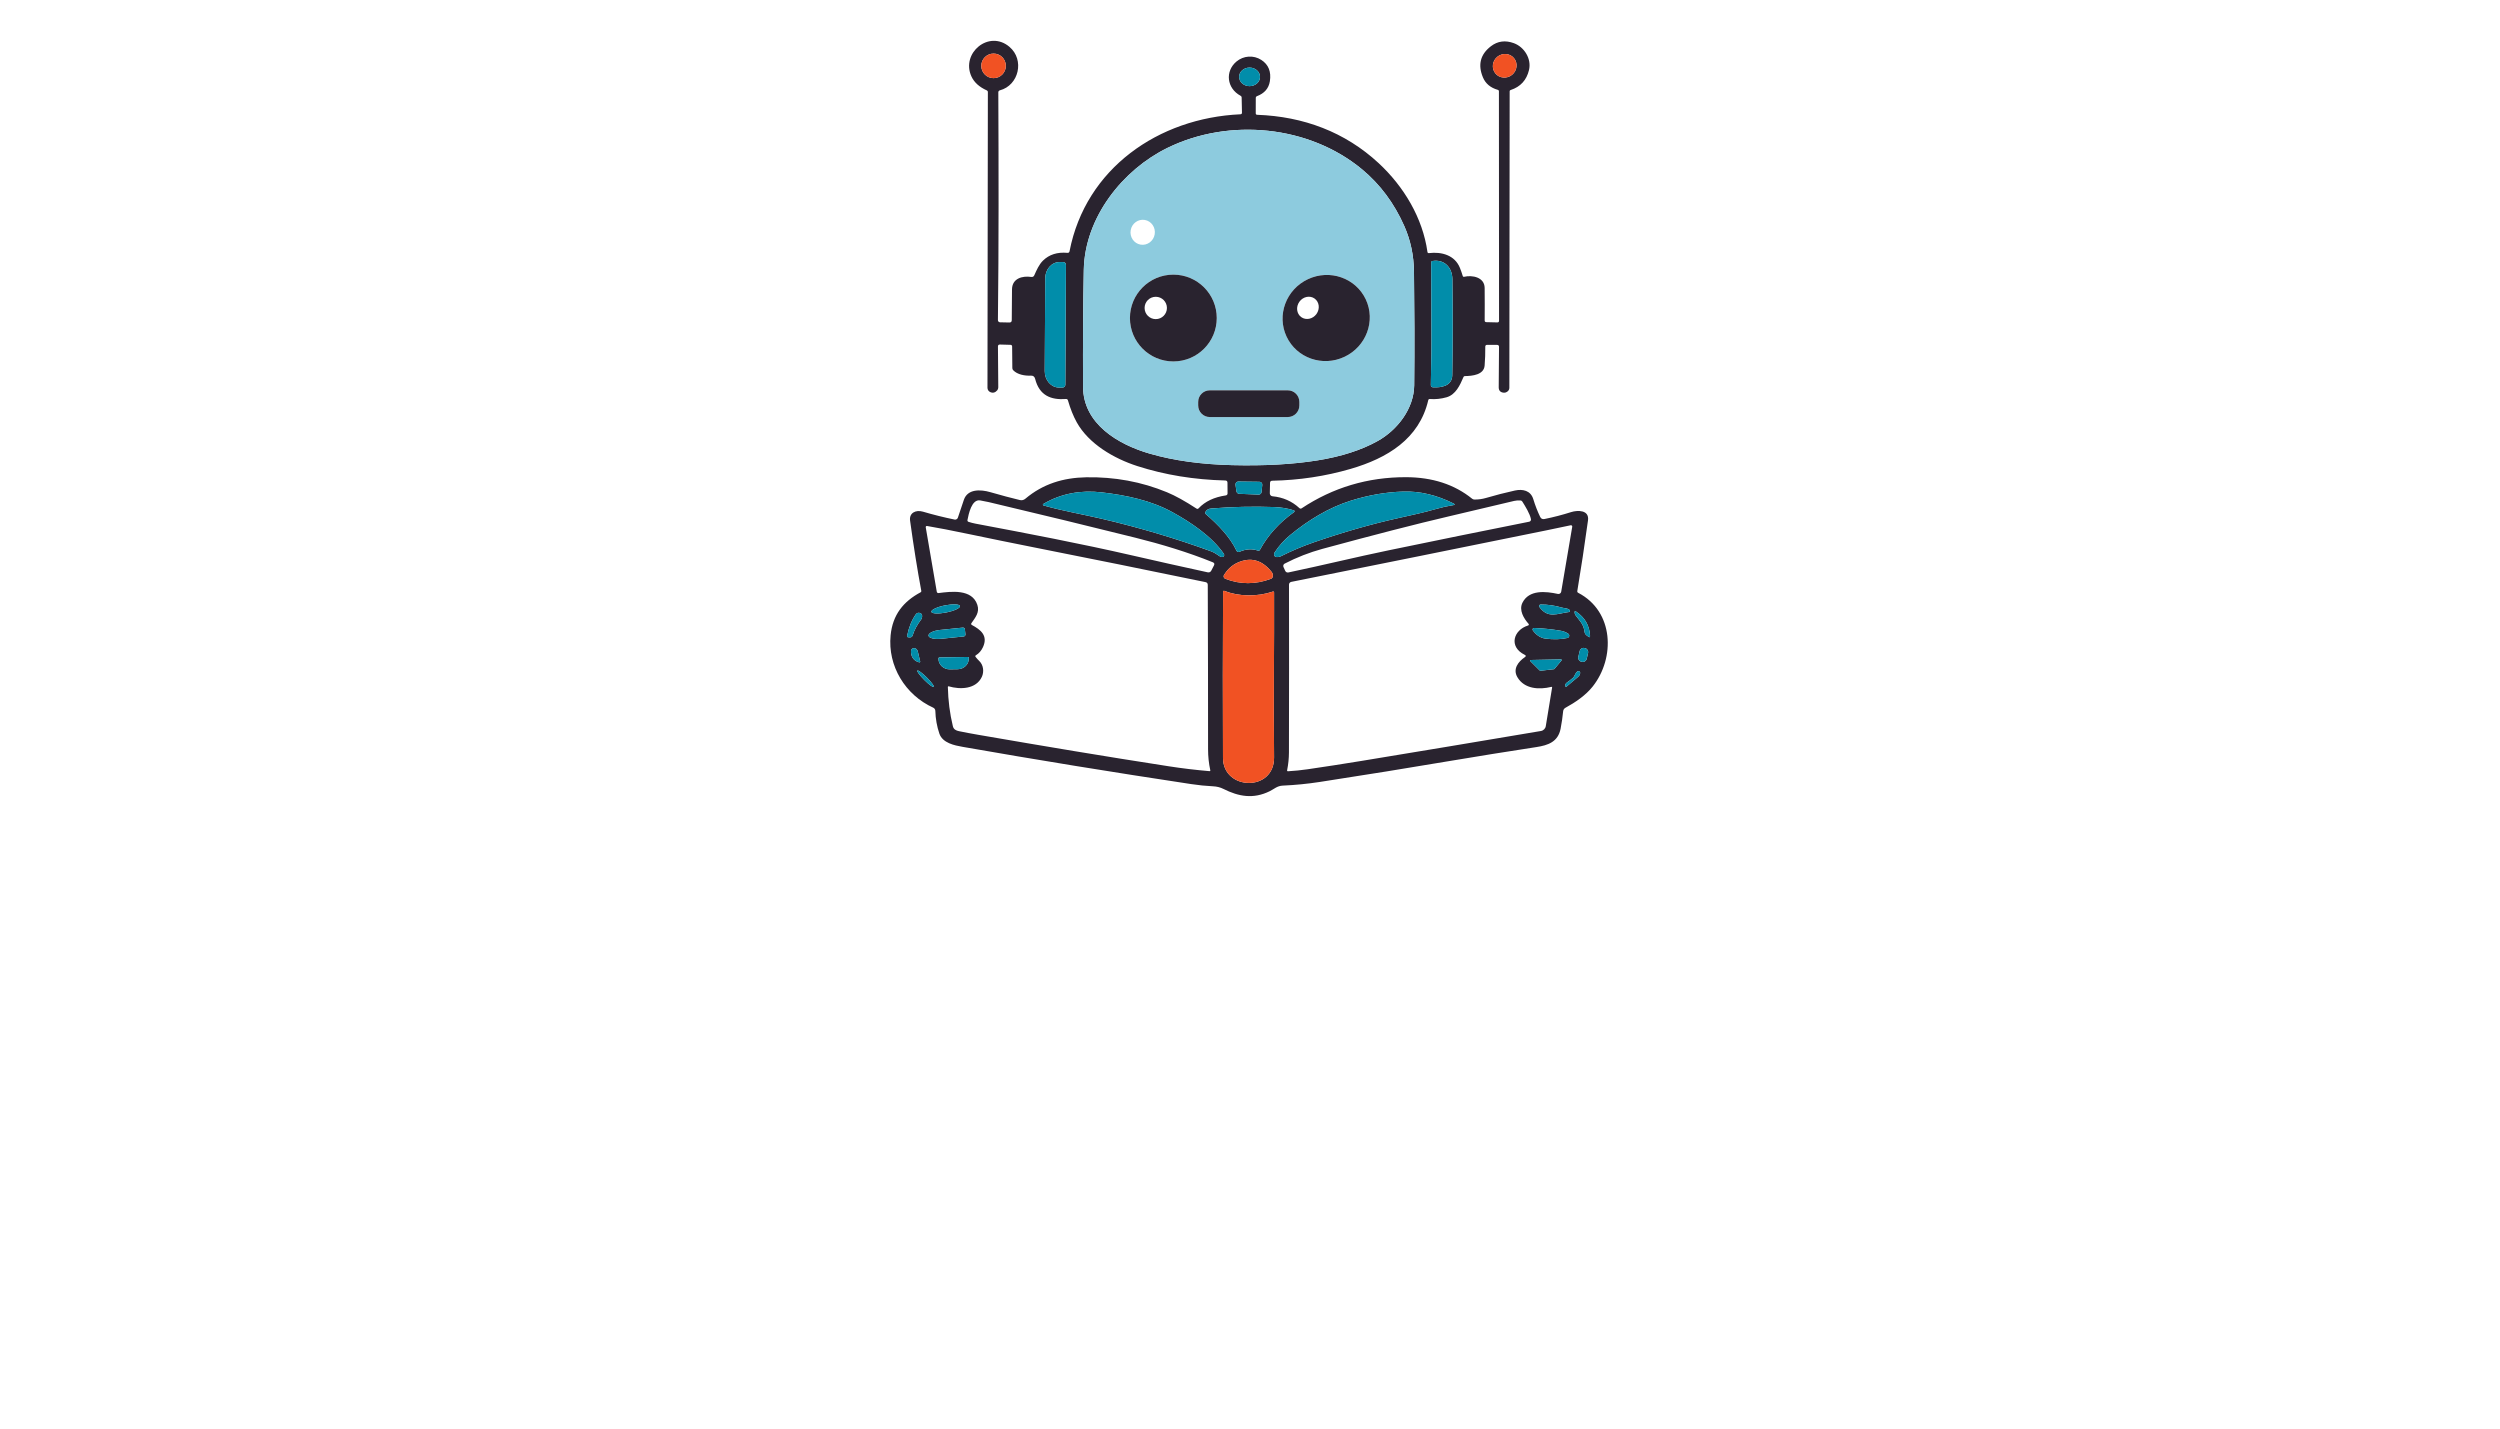 <?xml version="1.0" encoding="utf-8"?>
<svg xmlns="http://www.w3.org/2000/svg" width="490pt" height="280pt" viewBox="0 0 490 280" version="1.1" xmlns:xlink="http://www.w3.org/1999/xlink">
	<g id="surface2">
		<path d="M 290.996 62.805 Q 290.992 63.135 291.326 63.143 L 293.507 63.195 C 293.676 63.199 293.812 63.066 293.812 62.898 L 293.788 17.873 Q 293.788 17.669 293.591 17.616 Q 291.418 17.006 290.651 15.158 Q 289.112 11.454 292.217 9.064 Q 294.202 7.537 296.725 8.465 C 298.789 9.229 300.208 11.555 299.685 13.724 Q 298.97 16.7 296.098 17.64 Q 295.893 17.705 295.893 17.922 L 295.833 76.014 C 295.833 76.291 295.704 76.552 295.483 76.721 Q 295.098 77.018 294.68 76.966 Q 293.74 76.845 293.748 75.901 L 293.808 67.991 Q 293.812 67.598 293.419 67.598 L 291.434 67.594 C 291.257 67.594 291.117 67.734 291.117 67.911 Q 291.133 69.811 290.988 71.643 C 290.844 73.475 288.578 73.688 287.148 73.712 Q 286.919 73.712 286.83 73.925 C 286.164 75.483 285.324 77.359 283.52 77.869 Q 281.885 78.331 280.254 78.207 Q 279.997 78.187 279.937 78.44 C 278.174 86.052 271.875 89.816 264.724 91.901 Q 257.305 94.062 249.351 94.223 Q 248.937 94.231 248.925 94.649 L 248.885 96.69 C 248.877 96.987 249.102 97.24 249.399 97.268 Q 252.5 97.557 254.693 99.598 C 254.81 99.707 254.983 99.723 255.115 99.634 Q 264.347 93.512 275.558 93.528 Q 283.332 93.54 288.538 97.75 Q 288.735 97.907 288.988 97.911 Q 290.165 97.919 291.233 97.606 Q 294.033 96.782 296.917 96.143 C 298.452 95.806 300.011 96.143 300.525 97.831 Q 301.087 99.682 301.871 101.305 Q 302.132 101.848 302.722 101.727 Q 305.39 101.185 307.936 100.373 C 309.198 99.972 311.536 99.911 311.247 102 Q 310.238 109.36 309.15 115.847 C 309.126 115.984 309.194 116.125 309.322 116.189 C 316.352 119.836 316.605 128.967 312.163 134.563 C 310.797 136.287 308.74 137.685 306.82 138.729 C 306.571 138.866 306.406 139.119 306.378 139.4 Q 306.209 141.123 305.876 142.839 C 305.37 145.414 303.405 146.076 301.164 146.422 Q 292.246 147.792 284.501 149.097 Q 271.859 151.234 258.678 153.263 Q 255.003 153.825 251.448 153.978 C 250.299 154.026 249.768 154.637 248.84 155.087 C 245.651 156.649 242.783 156.135 239.786 154.625 Q 238.87 154.167 237.765 154.115 Q 235.648 154.014 233.467 153.681 Q 210.3 150.178 188.676 146.382 C 187.073 146.1 184.755 145.634 184.12 143.799 Q 183.393 141.678 183.325 139.328 C 183.317 139.058 183.16 138.817 182.915 138.705 C 177.432 136.218 173.961 130.526 174.56 124.52 C 174.961 120.491 177.054 117.896 180.453 116.08 C 180.545 116.032 180.597 115.932 180.577 115.827 Q 179.428 109.677 178.376 102.049 C 178.163 100.53 179.497 99.875 180.887 100.285 Q 183.968 101.193 187.105 101.836 C 187.382 101.892 187.655 101.731 187.744 101.466 Q 188.334 99.686 188.917 97.971 C 189.656 95.794 192.191 95.91 194.091 96.461 Q 197.365 97.405 199.896 98.011 Q 200.494 98.152 200.976 97.746 C 204.419 94.846 208.384 93.633 212.883 93.548 Q 221.255 93.396 228.727 96.481 Q 231.149 97.481 234.515 99.682 Q 234.736 99.827 234.921 99.634 Q 236.833 97.598 240.272 97.099 C 240.465 97.071 240.605 96.907 240.601 96.714 L 240.585 94.609 Q 240.581 94.187 240.155 94.175 Q 231.004 93.95 222.918 91.351 C 218.326 89.873 213.393 87 211.043 82.774 Q 210.039 80.971 209.308 78.448 C 209.264 78.295 209.115 78.191 208.954 78.203 C 205.961 78.432 203.704 77.504 202.884 74.246 Q 202.716 73.587 202.033 73.623 C 200.904 73.684 199.406 73.43 198.586 72.563 Q 198.421 72.39 198.417 72.149 L 198.377 67.927 Q 198.373 67.598 198.048 67.586 L 195.995 67.529 Q 195.597 67.517 195.597 67.915 L 195.662 75.937 C 195.662 76.146 195.589 76.351 195.453 76.508 Q 194.854 77.199 194.079 76.845 C 193.753 76.696 193.545 76.371 193.545 76.014 L 193.621 18.014 C 193.621 17.89 193.549 17.777 193.432 17.725 Q 191.211 16.741 190.399 14.981 C 188.306 10.422 193.822 5.77 197.847 9.176 C 200.868 11.731 199.691 16.733 195.963 17.709 C 195.79 17.753 195.67 17.91 195.67 18.086 C 195.734 32.749 195.766 47.886 195.593 62.745 C 195.589 62.978 195.774 63.167 196.003 63.171 L 197.835 63.211 Q 198.301 63.219 198.305 62.753 Q 198.317 59.812 198.353 56.715 C 198.377 54.57 200.374 54.02 202.125 54.281 Q 202.547 54.341 202.724 53.951 C 203.174 52.939 203.648 51.842 204.427 51.079 Q 206.251 49.292 209.207 49.557 Q 209.565 49.589 209.633 49.239 C 212.783 33.026 227.055 23.124 243.12 22.401 Q 243.429 22.385 243.425 22.075 L 243.365 19.131 Q 243.361 18.882 243.14 18.765 C 240.441 17.307 240.071 13.973 242.345 12.061 C 243.723 10.908 245.683 10.759 247.209 11.739 Q 249.339 13.105 248.893 15.933 Q 248.559 18.022 246.362 18.85 C 246.225 18.902 246.137 19.03 246.133 19.179 L 246.125 22.196 Q 246.121 22.493 246.418 22.501 C 255.461 22.827 263.627 25.868 270.212 31.974 C 275.173 36.577 278.848 42.728 279.78 49.38 Q 279.817 49.641 280.078 49.609 C 282.584 49.304 285.139 50.031 286.131 52.477 Q 286.461 53.285 286.698 54.096 C 286.73 54.213 286.847 54.281 286.963 54.253 C 288.562 53.867 290.972 54.333 290.992 56.438 Q 291.024 59.692 290.996 62.805 Z M 197.144 12.908 C 197.144 11.579 196.067 10.502 194.738 10.502 C 193.408 10.502 192.331 11.579 192.331 12.908 C 192.331 14.238 193.408 15.315 194.738 15.315 C 196.067 15.315 197.144 14.238 197.144 12.908 Z M 296.751 11.409 C 295.957 10.43 294.491 10.305 293.482 11.126 C 292.471 11.948 292.298 13.406 293.091 14.383 C 293.885 15.363 295.351 15.487 296.36 14.667 C 297.371 13.844 297.544 12.386 296.751 11.409 Z M 246.964 15.076 C 246.968 14.069 246.057 13.25 244.925 13.246 C 243.795 13.242 242.871 14.049 242.867 15.055 C 242.863 16.062 243.775 16.881 244.906 16.885 C 246.036 16.889 246.96 16.082 246.964 15.076 Z M 241.469 91.166 Q 250.953 91.403 258.184 90.242 Q 265.234 89.113 270.031 86.434 C 273.879 84.289 277.133 80.107 277.185 75.511 C 277.266 68.208 277.234 60.817 277.141 53.24 Q 277.081 48.468 275.249 44.326 Q 272.272 37.598 266.962 33.191 C 256.581 24.586 240.955 23.052 228.827 28.985 C 220.062 33.275 212.626 42.579 212.421 52.887 Q 212.22 63.042 212.276 75.781 C 212.305 83.116 219.186 87.133 225.356 88.917 Q 232.374 90.945 241.469 91.166 Z M 284.669 54.699 C 284.637 52.389 283.058 50.794 280.777 51.155 Q 280.516 51.196 280.516 51.461 Q 280.528 59.302 280.564 66.959 C 280.58 69.755 280.451 72.619 280.443 75.471 Q 280.443 75.889 280.857 75.913 C 282.5 76.005 284.609 75.656 284.645 73.547 Q 284.802 64.597 284.669 54.699 Z M 208.806 75.423 L 208.926 51.915 C 208.93 51.613 208.689 51.368 208.388 51.368 L 207.681 51.364 C 206.134 51.356 204.873 52.782 204.865 54.546 L 204.768 72.744 C 204.76 74.511 206.006 75.949 207.552 75.957 L 208.259 75.961 C 208.561 75.961 208.802 75.72 208.806 75.423 Z M 242.722 94.38 C 242.377 94.376 242.108 94.681 242.16 95.023 L 242.345 96.304 C 242.385 96.573 242.61 96.774 242.879 96.786 L 246.683 96.943 C 246.976 96.955 247.234 96.734 247.266 96.437 L 247.406 95.051 C 247.442 94.725 247.185 94.436 246.856 94.432 L 242.722 94.38 Z M 239.537 109.171 Q 239.866 109.155 239.938 108.878 Q 239.983 108.709 239.838 108.5 C 237.516 105.138 233.423 102.386 229.791 100.389 C 225.621 98.092 220.753 97.067 215.952 96.505 C 211.855 96.019 207.942 96.73 204.483 98.779 C 204.363 98.847 204.387 99.028 204.519 99.064 C 208.291 100.144 212.172 100.795 215.904 101.671 Q 226.963 104.254 237.392 108.066 C 238.03 108.303 238.536 108.677 239.087 109.046 C 239.219 109.135 239.376 109.179 239.537 109.171 Z M 264.837 98.108 C 260.406 99.494 256.397 101.972 252.854 104.889 Q 251.102 106.331 249.821 108.287 Q 249.704 108.468 249.716 108.677 Q 249.748 109.147 250.258 109.187 Q 250.672 109.215 251.042 109.03 Q 254.235 107.423 257.525 106.287 Q 266.094 103.322 274.148 101.526 C 276.607 100.976 279.089 100.454 281.516 99.747 Q 283.179 99.265 284.842 99.008 Q 285.372 98.927 284.894 98.686 Q 279.921 96.196 275.036 96.348 Q 269.983 96.501 264.837 98.108 Z M 237.713 110.207 C 232.872 108.239 227.57 106.648 222.516 105.387 Q 209.324 102.097 193.79 98.413 Q 192.962 98.22 192.102 98.08 C 190.435 97.81 189.853 100.759 189.62 101.936 C 189.592 102.085 189.68 102.233 189.821 102.278 Q 190.524 102.507 191.199 102.635 C 201.37 104.555 211.718 106.52 221.918 108.866 Q 229.036 110.505 236.689 112.172 Q 237.187 112.28 237.424 111.822 L 237.942 110.818 Q 238.163 110.388 237.713 110.207 Z M 300.067 101.751 C 299.854 100.675 298.946 99.212 298.368 98.297 Q 298.251 98.112 298.03 98.092 Q 297.371 98.039 296.773 98.18 Q 290.41 99.703 283.882 101.229 Q 274.345 103.463 259.185 107.58 Q 255.356 108.625 251.789 110.472 C 251.552 110.597 251.452 110.886 251.56 111.131 L 251.905 111.891 C 252.01 112.124 252.263 112.256 252.516 112.204 C 259.124 110.818 265.777 109.187 272.152 107.865 Q 286.063 104.981 299.733 102.253 C 299.962 102.205 300.111 101.984 300.067 101.751 Z M 236.267 100.337 C 236.19 100.482 236.223 100.663 236.347 100.771 C 238.669 102.772 241.071 105.214 242.357 107.946 C 242.457 108.159 242.71 108.251 242.927 108.155 Q 244.823 107.311 246.591 107.93 C 246.719 107.974 246.864 107.918 246.928 107.797 Q 249.262 103.479 253.649 100.365 C 253.777 100.273 253.749 100.072 253.597 100.028 Q 251.753 99.453 249.74 99.381 Q 243.55 99.16 237.392 99.666 Q 236.584 99.731 236.267 100.337 Z M 297.412 132.735 C 296.468 131.133 297.548 129.711 298.878 128.799 Q 299.251 128.546 298.846 128.345 C 295.636 126.77 296.632 123.464 299.517 122.592 C 299.653 122.552 299.697 122.387 299.605 122.279 C 298.653 121.21 297.673 119.587 298.4 118.137 C 299.697 115.55 302.943 115.888 305.349 116.41 C 305.651 116.474 305.944 116.277 305.996 115.972 L 308.157 103.246 C 308.19 103.069 308.029 102.912 307.852 102.952 Q 305.366 103.487 303.052 103.957 Q 278.619 108.934 253.087 114.048 C 252.829 114.1 252.641 114.325 252.645 114.59 Q 252.677 130.888 252.633 147.486 Q 252.625 149.21 252.279 150.953 Q 252.235 151.178 252.464 151.166 Q 254.364 151.058 256.272 150.78 Q 261.587 150.005 266.913 149.129 Q 283.922 146.337 302.019 143.276 C 302.509 143.196 302.895 142.81 302.975 142.32 L 304.209 134.788 Q 304.245 134.583 304.04 134.632 C 301.662 135.214 298.781 135.057 297.412 132.735 Z M 192.448 132.651 C 191.323 135.09 188.23 135.194 185.928 134.515 C 185.852 134.495 185.779 134.551 185.779 134.632 Q 185.868 138.645 186.76 142.328 C 186.912 142.967 187.382 143.192 187.973 143.313 Q 189.873 143.702 191.797 144.032 C 204.905 146.297 216.478 148.238 229.048 150.186 Q 233.025 150.805 237.054 151.146 Q 237.259 151.162 237.215 150.961 Q 236.781 148.973 236.781 146.844 Q 236.785 130.996 236.721 114.634 Q 236.717 114.188 236.283 114.096 Q 219.19 110.561 202.631 107.279 Q 196.176 105.997 189.881 104.676 Q 184.819 103.615 181.698 103.093 C 181.549 103.069 181.421 103.197 181.445 103.346 L 183.61 115.988 C 183.638 116.149 183.791 116.261 183.956 116.241 C 186.418 115.928 190.516 115.385 191.56 118.555 C 192.05 120.045 191.158 121.034 190.387 122.158 C 190.311 122.271 190.347 122.423 190.467 122.488 C 192.191 123.412 193.709 124.569 192.661 126.842 Q 192.171 127.895 191.287 128.425 Q 191.062 128.562 191.223 128.763 Q 191.556 129.192 191.946 129.566 C 192.765 130.353 192.898 131.671 192.448 132.651 Z M 249.21 112.067 Q 246.366 108.528 242.485 110.32 C 241.433 110.806 240.525 111.69 239.906 112.682 C 239.734 112.959 239.854 113.325 240.159 113.441 Q 244.554 115.14 249.069 113.461 Q 249.407 113.333 249.467 112.991 Q 249.551 112.493 249.21 112.067 Z M 249.491 115.948 C 246.45 117 242.758 116.932 239.95 115.807 C 239.842 115.763 239.722 115.843 239.722 115.96 Q 239.633 132.567 239.705 148.547 C 239.738 154.982 249.796 155.243 249.72 148.438 C 249.592 136.809 249.768 126.878 249.724 116.113 C 249.724 115.992 249.604 115.908 249.491 115.948 Z M 188.153 118.785 C 188.077 118.402 186.76 118.346 185.21 118.657 C 183.662 118.969 182.469 119.531 182.546 119.916 C 182.622 120.298 183.94 120.355 185.489 120.043 C 187.037 119.732 188.23 119.17 188.153 118.785 Z M 306.149 119.093 Q 304.084 118.479 301.967 118.487 C 301.722 118.487 301.581 118.764 301.722 118.961 C 303.405 121.319 305.285 120.23 307.511 119.957 C 307.703 119.933 307.784 119.692 307.643 119.555 C 307.274 119.19 306.627 119.234 306.149 119.093 Z M 308.897 119.853 Q 308.615 119.664 308.619 120.001 Q 308.623 120.339 308.832 120.624 C 309.648 121.729 310.383 122.323 310.576 123.858 C 310.608 124.127 310.753 124.368 310.969 124.528 L 311.335 124.798 Q 311.676 125.051 311.652 124.625 Q 311.492 121.592 308.897 119.853 Z M 178.882 124.524 C 179.227 123.4 179.818 122.395 180.517 121.459 Q 180.738 121.166 180.746 120.78 Q 180.762 120.23 180.208 120.118 C 179.938 120.065 179.661 120.174 179.505 120.399 Q 178.304 122.094 177.797 124.593 Q 177.737 124.894 178.042 124.914 L 178.299 124.93 Q 178.749 124.958 178.882 124.524 Z M 189.222 124.34 L 189.118 123.339 C 189.098 123.139 188.917 122.99 188.712 123.01 L 184.245 123.472 C 182.947 123.605 181.935 124.103 181.987 124.581 L 181.987 124.581 C 182.035 125.063 183.128 125.34 184.426 125.207 L 188.893 124.745 C 189.098 124.725 189.242 124.541 189.222 124.34 Z M 302.859 125.159 Q 305.297 125.476 307.209 125.043 C 307.611 124.954 307.708 124.42 307.362 124.195 Q 306.703 123.765 305.896 123.625 Q 303.325 123.191 300.69 123.082 C 300.445 123.074 300.296 123.343 300.432 123.544 C 300.975 124.34 301.883 125.035 302.859 125.159 Z M 178.553 127.606 C 178.504 128.674 179.099 129.57 180.18 129.823 C 180.284 129.847 180.38 129.755 180.356 129.65 Q 180.127 128.654 179.89 127.686 Q 179.782 127.248 179.388 127.079 C 179.002 126.915 178.569 127.188 178.553 127.606 Z M 311.264 127.979 C 311.363 127.561 311.102 127.14 310.683 127.042 L 310.558 127.013 C 310.138 126.915 309.72 127.176 309.621 127.593 L 309.35 128.751 C 309.25 129.168 309.511 129.59 309.93 129.688 L 310.055 129.717 C 310.475 129.815 310.893 129.554 310.992 129.136 L 311.264 127.979 Z M 189.68 128.767 L 184.136 128.855 C 184.024 128.855 183.936 128.951 183.936 129.064 L 183.94 129.148 C 183.956 130.297 184.96 131.213 186.181 131.193 L 187.716 131.169 C 188.933 131.149 189.909 130.201 189.889 129.052 L 189.889 128.967 C 189.889 128.855 189.793 128.767 189.68 128.767 Z M 300.027 129.361 C 299.914 129.365 299.858 129.502 299.938 129.582 L 301.806 131.434 C 301.834 131.462 301.875 131.474 301.911 131.47 L 304.578 131.161 C 304.61 131.161 304.642 131.141 304.663 131.117 L 306.056 129.445 C 306.129 129.361 306.065 129.233 305.956 129.237 L 300.027 129.361 Z M 183.023 134.642 C 183.156 134.507 182.546 133.679 181.657 132.792 C 180.766 131.904 179.938 131.297 179.802 131.432 C 179.669 131.566 180.28 132.394 181.169 133.281 C 182.06 134.17 182.887 134.776 183.023 134.642 Z M 308.266 132.888 Q 307.708 133.374 307.097 133.788 Q 306.86 133.949 306.796 134.226 Q 306.759 134.391 306.832 134.551 C 306.864 134.624 306.956 134.644 307.021 134.591 Q 308.133 133.627 309.29 132.675 Q 309.664 132.366 309.716 131.924 C 309.752 131.619 309.403 131.422 309.162 131.611 C 308.668 131.988 308.708 132.506 308.266 132.888 Z" style="fill:#29232f;"/>
		<path d="M 197.144 12.908 C 197.144 14.238 196.067 15.315 194.738 15.315 C 193.408 15.315 192.331 14.238 192.331 12.908 C 192.331 11.579 193.408 10.502 194.738 10.502 C 196.067 10.502 197.144 11.579 197.144 12.908 Z" style="fill:#f15223;"/>
		<path d="M 296.751 11.409 C 297.544 12.386 297.371 13.844 296.36 14.667 C 295.351 15.487 293.885 15.363 293.091 14.383 C 292.298 13.406 292.471 11.948 293.482 11.126 C 294.491 10.305 295.957 10.43 296.751 11.409 Z" style="fill:#f15223;"/>
		<path d="M 246.964 15.076 C 246.96 16.082 246.036 16.889 244.906 16.885 C 243.775 16.881 242.863 16.062 242.867 15.055 C 242.871 14.049 243.795 13.242 244.925 13.246 C 246.057 13.25 246.968 14.069 246.964 15.076 Z" style="fill:#018daa;"/>
		<path d="M 241.469 91.166 Q 232.374 90.945 225.356 88.917 C 219.186 87.133 212.305 83.116 212.276 75.781 Q 212.22 63.042 212.421 52.887 C 212.626 42.579 220.062 33.275 228.827 28.985 C 240.955 23.052 256.581 24.586 266.962 33.191 Q 272.272 37.598 275.249 44.326 Q 277.081 48.468 277.141 53.24 C 277.234 60.817 277.266 68.208 277.185 75.511 C 277.133 80.107 273.879 84.289 270.031 86.434 Q 265.234 89.113 258.184 90.242 Q 250.953 91.403 241.469 91.166 Z M 223.549 47.946 C 224.846 48.171 226.087 47.271 226.318 45.934 C 226.549 44.599 225.682 43.334 224.384 43.109 C 223.087 42.884 221.845 43.784 221.615 45.121 C 221.383 46.455 222.251 47.721 223.549 47.946 Z M 238.484 62.335 C 238.484 57.635 234.676 53.827 229.976 53.827 C 225.276 53.827 221.468 57.635 221.468 62.335 C 221.468 67.035 225.276 70.843 229.976 70.843 C 234.676 70.843 238.484 67.035 238.484 62.335 Z M 267.692 58.679 C 265.716 54.478 260.639 52.706 256.352 54.723 C 252.066 56.739 250.194 61.781 252.171 65.983 C 254.147 70.185 259.225 71.956 263.512 69.939 C 267.797 67.923 269.669 62.881 267.692 58.679 Z M 254.673 78.777 C 254.673 77.52 253.657 76.504 252.4 76.504 L 237.118 76.504 C 235.861 76.504 234.845 77.52 234.845 78.777 L 234.845 79.468 C 234.845 80.726 235.861 81.742 237.118 81.742 L 252.4 81.742 C 253.657 81.742 254.673 80.726 254.673 79.468 L 254.673 78.777 Z" style="fill:#8dcbde;"/>
		<path d="M 280.777 51.155 C 283.058 50.794 284.637 52.389 284.669 54.699 Q 284.802 64.597 284.645 73.547 C 284.609 75.656 282.5 76.005 280.857 75.913 Q 280.443 75.889 280.443 75.471 C 280.451 72.619 280.58 69.755 280.564 66.959 Q 280.528 59.302 280.516 51.461 Q 280.516 51.196 280.777 51.155 Z" style="fill:#018daa;"/>
		<path d="M 208.806 75.423 C 208.802 75.72 208.561 75.961 208.259 75.961 L 207.552 75.957 C 206.006 75.949 204.76 74.511 204.768 72.744 L 204.865 54.546 C 204.873 52.782 206.134 51.356 207.681 51.364 L 208.388 51.368 C 208.689 51.368 208.93 51.613 208.926 51.915 L 208.806 75.423 Z" style="fill:#018daa;"/>
		<path d="M 238.484 62.335 C 238.484 67.035 234.676 70.843 229.976 70.843 C 225.276 70.843 221.468 67.035 221.468 62.335 C 221.468 57.635 225.276 53.827 229.976 53.827 C 234.676 53.827 238.484 57.635 238.484 62.335 Z M 228.719 60.359 C 228.719 59.15 227.738 58.169 226.529 58.169 C 225.32 58.169 224.34 59.15 224.34 60.359 C 224.34 61.568 225.32 62.548 226.529 62.548 C 227.738 62.548 228.719 61.568 228.719 60.359 Z" style="fill:#29232f;"/>
		<path d="M 267.692 58.679 C 269.669 62.881 267.797 67.923 263.512 69.939 C 259.225 71.956 254.147 70.185 252.171 65.983 C 250.194 61.781 252.066 56.739 256.352 54.723 C 260.639 52.706 265.716 54.478 267.692 58.679 Z M 255.045 62.157 C 255.967 62.821 257.305 62.548 258.028 61.544 C 258.751 60.539 258.59 59.186 257.668 58.521 C 256.746 57.856 255.408 58.129 254.685 59.133 C 253.962 60.138 254.123 61.492 255.045 62.157 Z" style="fill:#29232f;"/>
		<path d="M 254.673 79.468 C 254.673 80.726 253.657 81.742 252.4 81.742 L 237.118 81.742 C 235.861 81.742 234.845 80.726 234.845 79.468 L 234.845 78.777 C 234.845 77.52 235.861 76.504 237.118 76.504 L 252.4 76.504 C 253.657 76.504 254.673 77.52 254.673 78.777 L 254.673 79.468 Z" style="fill:#29232f;"/>
		<path d="M 242.722 94.38 L 246.856 94.432 C 247.185 94.436 247.442 94.725 247.406 95.051 L 247.266 96.437 C 247.234 96.734 246.976 96.955 246.683 96.943 L 242.879 96.786 C 242.61 96.774 242.385 96.573 242.345 96.304 L 242.16 95.023 C 242.108 94.681 242.377 94.376 242.722 94.38 Z" style="fill:#018daa;"/>
		<path d="M 239.537 109.171 C 239.376 109.179 239.219 109.135 239.087 109.046 C 238.536 108.677 238.03 108.303 237.392 108.066 Q 226.963 104.254 215.904 101.671 C 212.172 100.795 208.291 100.144 204.519 99.064 C 204.387 99.028 204.363 98.847 204.483 98.779 C 207.942 96.73 211.855 96.019 215.952 96.505 C 220.753 97.067 225.621 98.092 229.791 100.389 C 233.423 102.386 237.516 105.138 239.838 108.5 Q 239.983 108.709 239.938 108.878 Q 239.866 109.155 239.537 109.171 Z" style="fill:#018daa;"/>
		<path d="M 264.837 98.108 Q 269.983 96.501 275.036 96.348 Q 279.921 96.196 284.894 98.686 Q 285.372 98.927 284.842 99.008 Q 283.179 99.265 281.516 99.747 C 279.089 100.454 276.607 100.976 274.148 101.526 Q 266.094 103.322 257.525 106.287 Q 254.235 107.423 251.042 109.03 Q 250.672 109.215 250.258 109.187 Q 249.748 109.147 249.716 108.677 Q 249.704 108.468 249.821 108.287 Q 251.102 106.331 252.854 104.889 C 256.397 101.972 260.406 99.494 264.837 98.108 Z" style="fill:#018daa;"/>
		<path d="M 236.267 100.337 Q 236.584 99.731 237.392 99.666 Q 243.55 99.16 249.74 99.381 Q 251.753 99.453 253.597 100.028 C 253.749 100.072 253.777 100.273 253.649 100.365 Q 249.262 103.479 246.928 107.797 C 246.864 107.918 246.719 107.974 246.591 107.93 Q 244.823 107.311 242.927 108.155 C 242.71 108.251 242.457 108.159 242.357 107.946 C 241.071 105.214 238.669 102.772 236.347 100.771 C 236.223 100.663 236.19 100.482 236.267 100.337 Z" style="fill:#018daa;"/>
		<path d="M 249.21 112.067 Q 249.551 112.493 249.467 112.991 Q 249.407 113.333 249.069 113.461 Q 244.554 115.14 240.159 113.441 C 239.854 113.325 239.734 112.959 239.906 112.682 C 240.525 111.69 241.433 110.806 242.485 110.32 Q 246.366 108.528 249.21 112.067 Z" style="fill:#f15223;"/>
		<path d="M 239.95 115.807 C 242.758 116.932 246.45 117 249.491 115.948 C 249.604 115.908 249.724 115.992 249.724 116.113 C 249.768 126.878 249.592 136.809 249.72 148.438 C 249.796 155.243 239.738 154.982 239.705 148.547 Q 239.633 132.567 239.722 115.96 C 239.722 115.843 239.842 115.763 239.95 115.807 Z" style="fill:#f15223;"/>
		<path d="M 188.153 118.785 C 188.23 119.17 187.037 119.732 185.489 120.043 C 183.94 120.355 182.622 120.298 182.546 119.916 C 182.469 119.531 183.662 118.969 185.21 118.657 C 186.76 118.346 188.077 118.402 188.153 118.785 Z" style="fill:#018daa;"/>
		<path d="M 306.149 119.093 C 306.627 119.234 307.274 119.19 307.643 119.555 C 307.784 119.692 307.703 119.933 307.511 119.957 C 305.285 120.23 303.405 121.319 301.722 118.961 C 301.581 118.764 301.722 118.487 301.967 118.487 Q 304.084 118.479 306.149 119.093 Z" style="fill:#018daa;"/>
		<path d="M 308.897 119.853 Q 311.492 121.592 311.652 124.625 Q 311.676 125.051 311.335 124.798 L 310.969 124.528 C 310.753 124.368 310.608 124.127 310.576 123.858 C 310.383 122.323 309.648 121.729 308.832 120.624 Q 308.623 120.339 308.619 120.001 Q 308.615 119.664 308.897 119.853 Z" style="fill:#018daa;"/>
		<path d="M 180.517 121.459 C 179.818 122.395 179.227 123.4 178.882 124.524 Q 178.749 124.958 178.299 124.93 L 178.042 124.914 Q 177.737 124.894 177.797 124.593 Q 178.304 122.094 179.505 120.399 C 179.661 120.174 179.938 120.065 180.208 120.118 Q 180.762 120.23 180.746 120.78 Q 180.738 121.166 180.517 121.459 Z" style="fill:#018daa;"/>
		<path d="M 189.222 124.34 C 189.242 124.541 189.098 124.725 188.893 124.745 L 184.426 125.207 C 183.128 125.34 182.035 125.063 181.987 124.581 L 181.987 124.581 C 181.935 124.103 182.947 123.605 184.245 123.472 L 188.712 123.01 C 188.917 122.99 189.098 123.139 189.118 123.339 L 189.222 124.34 Z" style="fill:#018daa;"/>
		<path d="M 302.859 125.159 C 301.883 125.035 300.975 124.34 300.432 123.544 C 300.296 123.343 300.445 123.074 300.69 123.082 Q 303.325 123.191 305.896 123.625 Q 306.703 123.765 307.362 124.195 C 307.708 124.42 307.611 124.954 307.209 125.043 Q 305.297 125.476 302.859 125.159 Z" style="fill:#018daa;"/>
		<path d="M 180.18 129.823 C 179.099 129.57 178.504 128.674 178.553 127.606 C 178.569 127.188 179.002 126.915 179.388 127.079 Q 179.782 127.248 179.89 127.686 Q 180.127 128.654 180.356 129.65 C 180.38 129.755 180.284 129.847 180.18 129.823 Z" style="fill:#018daa;"/>
		<path d="M 310.992 129.136 C 310.893 129.554 310.475 129.815 310.055 129.717 L 309.93 129.688 C 309.511 129.59 309.25 129.168 309.35 128.751 L 309.621 127.593 C 309.72 127.176 310.138 126.915 310.558 127.013 L 310.683 127.042 C 311.102 127.14 311.363 127.561 311.264 127.979 L 310.992 129.136 Z" style="fill:#018daa;"/>
		<path d="M 189.68 128.767 C 189.793 128.767 189.889 128.855 189.889 128.967 L 189.889 129.052 C 189.909 130.201 188.933 131.149 187.716 131.169 L 186.181 131.193 C 184.96 131.213 183.956 130.297 183.94 129.148 L 183.936 129.064 C 183.936 128.951 184.024 128.855 184.136 128.855 L 189.68 128.767 Z" style="fill:#018daa;"/>
		<path d="M 300.027 129.361 L 305.956 129.237 C 306.065 129.233 306.129 129.361 306.056 129.445 L 304.663 131.117 C 304.642 131.141 304.61 131.161 304.578 131.161 L 301.911 131.47 C 301.875 131.474 301.834 131.462 301.806 131.434 L 299.938 129.582 C 299.858 129.502 299.914 129.365 300.027 129.361 Z" style="fill:#018daa;"/>
		<path d="M 183.023 134.642 C 182.887 134.776 182.06 134.17 181.169 133.281 C 180.28 132.394 179.669 131.566 179.802 131.432 C 179.938 131.297 180.766 131.904 181.657 132.792 C 182.546 133.679 183.156 134.507 183.023 134.642 Z" style="fill:#018daa;"/>
		<path d="M 308.266 132.888 C 308.708 132.506 308.668 131.988 309.162 131.611 C 309.403 131.422 309.752 131.619 309.716 131.924 Q 309.664 132.366 309.29 132.675 Q 308.133 133.627 307.021 134.591 C 306.956 134.644 306.864 134.624 306.832 134.551 Q 306.759 134.391 306.796 134.226 Q 306.86 133.949 307.097 133.788 Q 307.708 133.374 308.266 132.888 Z" style="fill:#018daa;"/>
	</g>
	<g id="surface4">
	</g>
</svg>
